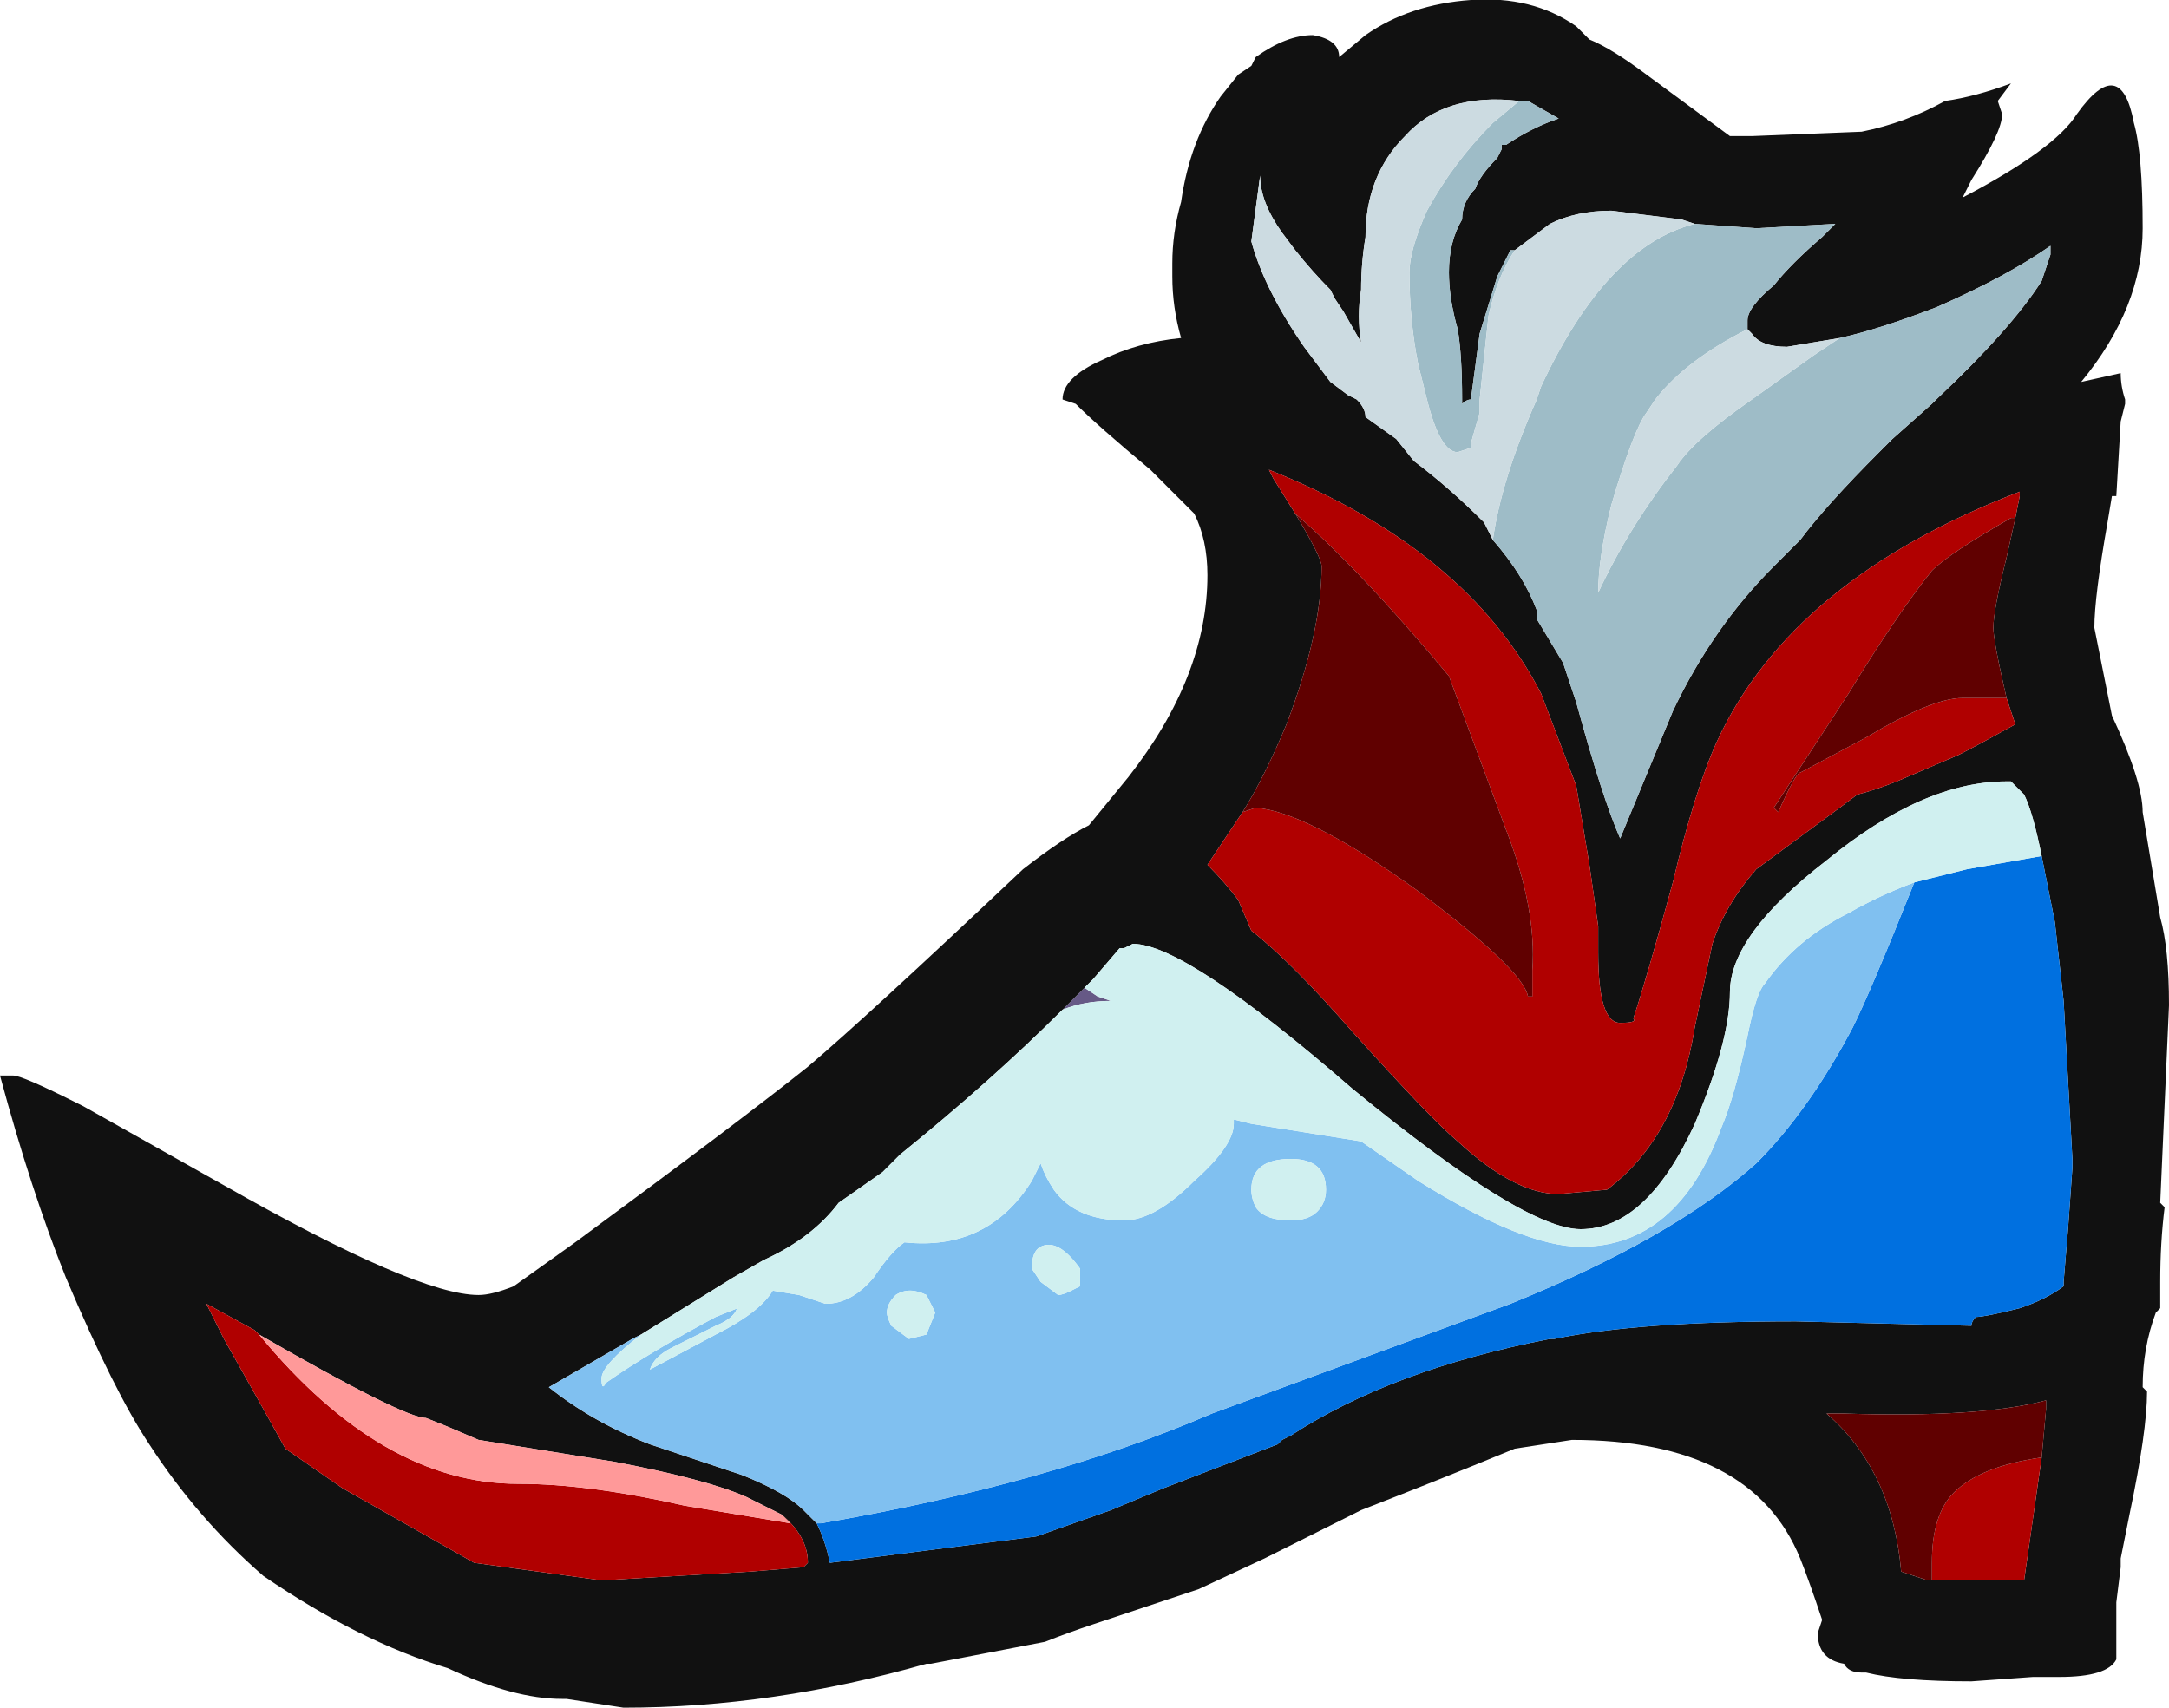 <?xml version="1.0" encoding="UTF-8" standalone="no"?>
<svg xmlns:ffdec="https://www.free-decompiler.com/flash" xmlns:xlink="http://www.w3.org/1999/xlink" ffdec:objectType="frame" height="136.15px" width="172.9px" xmlns="http://www.w3.org/2000/svg">
  <g transform="matrix(1.0, 0.0, 0.0, 1.0, 152.25, 98.35)">
    <use ffdec:characterId="1158" height="19.45" transform="matrix(7.0, 0.0, 0.0, 7.0, -152.25, -98.35)" width="24.7" xlink:href="#shape0"/>
  </g>
  <defs>
    <g id="shape0" transform="matrix(1.0, 0.0, 0.0, 1.0, 21.75, 14.05)">
      <path d="M-9.3 -2.9 L-9.4 -2.8 -9.25 -2.7 -9.1 -2.65 Q-9.4 -2.65 -9.65 -2.55 L-9.3 -2.9" fill="#665986" fill-rule="evenodd" stroke="none"/>
      <path d="M2.55 -12.65 Q2.65 -12.3 2.65 -11.45 2.65 -10.55 1.95 -9.7 L2.4 -9.8 Q2.4 -9.65 2.45 -9.5 L2.45 -9.45 2.4 -9.25 2.35 -8.4 2.3 -8.4 2.25 -8.1 Q2.1 -7.25 2.1 -6.9 L2.3 -5.9 Q2.65 -5.15 2.65 -4.8 L2.85 -3.6 Q2.95 -3.25 2.95 -2.6 L2.85 -0.35 2.9 -0.3 Q2.85 0.1 2.85 0.55 L2.85 0.85 2.8 0.9 Q2.65 1.3 2.65 1.75 L2.7 1.8 Q2.7 2.25 2.5 3.2 L2.4 3.7 2.4 3.8 2.35 4.2 2.35 4.85 Q2.25 5.05 1.7 5.05 L1.4 5.05 0.7 5.1 Q-0.1 5.1 -0.5 5.0 L-0.55 5.0 Q-0.7 5.0 -0.75 4.9 -1.05 4.85 -1.05 4.55 L-1.0 4.4 Q-1.15 3.95 -1.25 3.7 -1.8 2.35 -3.85 2.35 L-4.5 2.45 Q-5.35 2.8 -6.25 3.15 L-7.35 3.7 -8.1 4.05 -9.3 4.45 Q-9.6 4.55 -9.85 4.65 L-11.15 4.9 -11.2 4.9 Q-12.95 5.4 -14.65 5.4 L-15.3 5.3 -15.35 5.3 Q-15.9 5.3 -16.65 4.95 -17.65 4.65 -18.75 3.9 -19.5 3.25 -20.05 2.4 -20.45 1.8 -21.0 0.5 -21.4 -0.5 -21.75 -1.8 L-21.6 -1.8 Q-21.5 -1.8 -20.9 -1.5 L-20.8 -1.45 -19.2 -0.55 Q-17.0 0.7 -16.3 0.7 -16.15 0.7 -15.9 0.6 L-15.2 0.1 Q-13.3 -1.3 -12.55 -1.9 -11.9 -2.45 -10.1 -4.15 -9.65 -4.5 -9.35 -4.65 L-8.9 -5.2 Q-8.0 -6.35 -8.0 -7.5 -8.0 -7.9 -8.15 -8.2 L-8.65 -8.7 Q-9.25 -9.2 -9.5 -9.45 L-9.65 -9.5 Q-9.65 -9.75 -9.2 -9.95 -8.8 -10.15 -8.3 -10.2 -8.4 -10.55 -8.4 -10.9 L-8.4 -11.05 Q-8.4 -11.4 -8.3 -11.75 -8.2 -12.45 -7.85 -12.95 L-7.65 -13.2 -7.5 -13.3 -7.45 -13.4 Q-7.1 -13.65 -6.8 -13.65 -6.5 -13.6 -6.5 -13.4 L-6.2 -13.65 Q-5.7 -14.0 -5.0 -14.05 -4.3 -14.1 -3.8 -13.75 L-3.65 -13.6 Q-3.4 -13.5 -3.0 -13.2 L-2.05 -12.5 -1.8 -12.5 -0.55 -12.55 Q-0.05 -12.65 0.4 -12.9 0.75 -12.95 1.15 -13.1 L1.0 -12.9 1.05 -12.75 Q1.05 -12.55 0.7 -12.0 L0.6 -11.8 Q1.65 -12.35 1.9 -12.75 2.4 -13.45 2.55 -12.65 M-4.75 -7.9 Q-4.4 -7.5 -4.25 -7.1 L-4.25 -7.0 -3.95 -6.5 -3.8 -6.05 Q-3.5 -4.95 -3.3 -4.5 L-2.7 -5.95 Q-2.25 -6.9 -1.55 -7.6 L-1.25 -7.9 Q-0.95 -8.3 -0.35 -8.9 L-0.2 -9.05 0.25 -9.45 0.3 -9.5 Q1.15 -10.3 1.5 -10.85 L1.6 -11.15 1.6 -11.25 Q1.1 -10.9 0.3 -10.55 -0.35 -10.3 -0.8 -10.2 L-1.4 -10.1 Q-1.7 -10.1 -1.8 -10.25 L-1.85 -10.3 -1.85 -10.4 Q-1.85 -10.55 -1.55 -10.8 -1.35 -11.05 -1.0 -11.35 L-0.85 -11.5 -1.75 -11.45 -2.45 -11.5 -2.6 -11.55 -3.4 -11.65 Q-3.8 -11.65 -4.1 -11.5 L-4.5 -11.2 -4.55 -11.2 -4.7 -10.9 -4.9 -10.25 -5.0 -9.5 Q-5.05 -9.5 -5.1 -9.45 L-5.1 -9.5 Q-5.1 -10.0 -5.15 -10.3 -5.25 -10.65 -5.25 -10.95 -5.25 -11.3 -5.1 -11.55 -5.1 -11.75 -4.95 -11.9 -4.9 -12.05 -4.7 -12.25 L-4.65 -12.35 -4.65 -12.4 -4.6 -12.4 Q-4.3 -12.6 -4.0 -12.7 L-4.35 -12.9 -4.45 -12.9 Q-5.3 -13.0 -5.75 -12.5 -6.2 -12.05 -6.2 -11.35 -6.25 -11.05 -6.25 -10.75 -6.3 -10.45 -6.25 -10.15 L-6.45 -10.5 -6.55 -10.65 -6.6 -10.75 Q-6.8 -10.95 -7.0 -11.2 L-7.15 -11.4 Q-7.4 -11.75 -7.4 -12.05 L-7.5 -11.3 Q-7.35 -10.75 -6.9 -10.1 L-6.6 -9.7 -6.4 -9.55 -6.3 -9.5 Q-6.2 -9.4 -6.2 -9.3 L-5.85 -9.05 -5.65 -8.8 Q-5.25 -8.5 -4.85 -8.1 L-4.75 -7.9 M1.2 -8.15 L1.25 -8.4 1.25 -8.45 Q-1.35 -7.45 -2.2 -5.6 -2.45 -5.05 -2.7 -4.0 -3.0 -2.9 -3.15 -2.45 -3.1 -2.4 -3.3 -2.4 -3.55 -2.4 -3.55 -3.2 L-3.55 -3.5 -3.65 -4.2 -3.8 -5.1 -4.2 -6.15 Q-5.05 -7.8 -7.3 -8.7 L-7.25 -8.6 -7.0 -8.2 Q-6.7 -7.7 -6.7 -7.6 -6.7 -6.85 -7.1 -5.8 -7.35 -5.2 -7.6 -4.8 L-8.0 -4.2 Q-7.8 -4.0 -7.65 -3.8 L-7.5 -3.45 Q-7.05 -3.1 -6.35 -2.3 -5.45 -1.3 -5.15 -1.05 -4.5 -0.45 -4.0 -0.45 L-3.45 -0.5 Q-2.65 -1.1 -2.45 -2.35 L-2.25 -3.3 Q-2.1 -3.75 -1.75 -4.15 L-0.8 -4.85 -0.6 -5.0 Q-0.4 -5.05 -0.15 -5.15 L0.55 -5.45 Q0.75 -5.55 1.2 -5.8 L1.1 -6.1 Q0.95 -6.75 0.95 -6.9 0.95 -7.1 1.1 -7.7 L1.2 -8.15 M1.5 -4.3 Q1.4 -4.8 1.3 -5.0 L1.15 -5.15 1.1 -5.15 Q0.15 -5.15 -0.95 -4.25 -2.05 -3.4 -2.05 -2.75 -2.05 -2.2 -2.45 -1.25 -3.0 -0.05 -3.75 -0.05 -4.4 -0.05 -6.35 -1.65 -8.25 -3.3 -8.85 -3.3 L-8.95 -3.25 -9.0 -3.25 -9.3 -2.9 -9.65 -2.55 Q-10.45 -1.75 -11.5 -0.9 L-11.7 -0.7 -12.2 -0.35 Q-12.5 0.05 -13.05 0.3 L-13.4 0.5 -14.45 1.15 -14.55 1.2 -15.5 1.75 Q-15.0 2.15 -14.35 2.4 L-13.3 2.75 Q-12.8 2.95 -12.6 3.15 L-12.45 3.3 Q-12.35 3.5 -12.3 3.75 L-9.95 3.45 -9.1 3.15 -8.5 2.9 -7.2 2.4 -7.15 2.35 -7.05 2.3 Q-5.9 1.55 -4.1 1.2 L-4.05 1.2 Q-3.1 1.0 -1.3 1.0 L0.7 1.05 Q0.7 1.0 0.75 0.95 0.85 0.95 1.25 0.85 1.55 0.75 1.75 0.6 L1.75 0.55 1.8 -0.05 1.85 -0.75 1.85 -0.85 1.75 -2.65 1.65 -3.55 1.5 -4.3 M1.5 2.55 L1.55 2.0 1.55 1.9 Q0.8 2.1 -0.75 2.05 L-0.95 2.05 Q-0.2 2.7 -0.1 3.85 L0.2 3.95 0.25 3.95 1.3 3.95 1.5 2.55 M-12.85 3.2 L-13.25 3.0 Q-13.7 2.8 -14.75 2.6 L-16.3 2.35 -16.65 2.2 -16.9 2.1 Q-17.15 2.1 -18.8 1.15 L-18.85 1.1 -19.4 0.8 -19.2 1.2 -18.75 2.0 -18.5 2.45 -17.85 2.9 -16.35 3.75 -14.9 3.95 -13.2 3.85 -12.6 3.8 -12.55 3.75 Q-12.55 3.45 -12.85 3.2" fill="#111111" fill-rule="evenodd" stroke="none"/>
      <path d="M0.05 -4.0 L0.65 -4.15 1.5 -4.3 1.65 -3.55 1.75 -2.65 1.85 -0.85 1.85 -0.75 1.8 -0.05 1.75 0.55 1.75 0.6 Q1.55 0.75 1.25 0.85 0.85 0.95 0.75 0.95 0.7 1.0 0.7 1.05 L-1.3 1.0 Q-3.1 1.0 -4.05 1.2 L-4.1 1.2 Q-5.9 1.55 -7.05 2.3 L-7.15 2.35 -7.2 2.4 -8.5 2.9 -9.1 3.15 -9.95 3.45 -12.3 3.75 Q-12.35 3.5 -12.45 3.3 L-12.4 3.3 Q-9.8 2.85 -7.95 2.05 L-4.55 0.8 Q-2.7 0.05 -1.75 -0.8 -1.15 -1.4 -0.65 -2.35 -0.45 -2.75 0.05 -4.0" fill="#0070e0" fill-rule="evenodd" stroke="none"/>
      <path d="M-14.45 1.15 Q-14.9 1.5 -14.9 1.65 -14.9 1.8 -14.85 1.7 -14.35 1.35 -13.6 0.95 L-13.35 0.85 -13.35 0.8 Q-13.35 0.95 -13.6 1.05 L-14.1 1.3 Q-14.3 1.4 -14.35 1.55 L-13.6 1.15 Q-13.1 0.9 -12.95 0.65 L-12.65 0.7 -12.35 0.8 Q-12.05 0.8 -11.8 0.5 -11.6 0.2 -11.45 0.1 -10.5 0.2 -10.0 -0.6 L-9.9 -0.8 Q-9.85 -0.65 -9.75 -0.5 -9.5 -0.15 -8.95 -0.15 -8.6 -0.15 -8.15 -0.6 -7.7 -1.0 -7.7 -1.25 L-7.7 -1.3 -7.5 -1.25 -6.25 -1.05 -5.6 -0.6 Q-4.4 0.15 -3.75 0.15 -2.65 0.15 -2.15 -1.2 -2.0 -1.55 -1.85 -2.25 -1.75 -2.75 -1.65 -2.85 -1.3 -3.35 -0.7 -3.65 -0.35 -3.85 0.05 -4.0 -0.45 -2.75 -0.65 -2.35 -1.15 -1.4 -1.75 -0.8 -2.7 0.05 -4.55 0.8 L-7.95 2.05 Q-9.8 2.85 -12.4 3.3 L-12.45 3.3 -12.6 3.15 Q-12.8 2.95 -13.3 2.75 L-14.35 2.4 Q-15.0 2.15 -15.5 1.75 L-14.55 1.2 -14.45 1.15 M-11.2 0.7 Q-11.4 0.6 -11.55 0.7 -11.65 0.8 -11.65 0.9 -11.65 0.95 -11.6 1.05 L-11.4 1.2 -11.2 1.15 -11.1 0.9 -11.2 0.7 M-9.55 0.65 L-9.45 0.6 -9.45 0.4 Q-9.7 0.05 -9.9 0.15 -10.0 0.2 -10.0 0.4 L-9.9 0.55 -9.7 0.7 Q-9.65 0.7 -9.55 0.65 M-7.5 -0.5 Q-7.5 -0.4 -7.45 -0.3 -7.35 -0.15 -7.05 -0.15 -6.85 -0.15 -6.75 -0.25 -6.65 -0.35 -6.65 -0.5 -6.65 -0.85 -7.05 -0.85 -7.5 -0.85 -7.5 -0.5" fill="#80c0f0" fill-rule="evenodd" stroke="none"/>
      <path d="M-0.8 -10.2 Q-0.35 -10.3 0.3 -10.55 1.1 -10.9 1.6 -11.25 L1.6 -11.15 1.5 -10.85 Q1.15 -10.3 0.3 -9.5 L0.25 -9.45 -0.2 -9.05 -0.35 -8.9 Q-0.95 -8.3 -1.25 -7.9 L-1.55 -7.6 Q-2.25 -6.9 -2.7 -5.95 L-3.3 -4.5 Q-3.5 -4.95 -3.8 -6.05 L-3.95 -6.5 -4.25 -7.0 -4.25 -7.1 Q-4.4 -7.5 -4.75 -7.9 -4.65 -8.6 -4.25 -9.5 L-4.2 -9.65 Q-3.45 -11.25 -2.45 -11.5 L-1.75 -11.45 -0.85 -11.5 -1.0 -11.35 Q-1.35 -11.05 -1.55 -10.8 -1.85 -10.55 -1.85 -10.4 L-1.85 -10.3 Q-2.55 -9.95 -2.9 -9.5 L-3.0 -9.35 Q-3.15 -9.15 -3.4 -8.3 -3.55 -7.7 -3.55 -7.3 -3.2 -8.05 -2.65 -8.75 -2.45 -9.05 -1.8 -9.5 L-1.1 -10.0 -0.8 -10.2 M-4.45 -12.9 L-4.35 -12.9 -4.0 -12.7 Q-4.3 -12.6 -4.6 -12.4 L-4.65 -12.4 -4.65 -12.35 -4.7 -12.25 Q-4.9 -12.05 -4.95 -11.9 -5.1 -11.75 -5.1 -11.55 -5.25 -11.3 -5.25 -10.95 -5.25 -10.65 -5.15 -10.3 -5.1 -10.0 -5.1 -9.5 L-5.1 -9.45 Q-5.05 -9.5 -5.0 -9.5 L-4.9 -10.25 -4.7 -10.9 -4.55 -11.2 -4.5 -11.2 Q-4.7 -10.9 -4.8 -10.45 L-4.9 -9.5 -4.9 -9.35 -5.0 -9.0 -5.0 -8.95 -5.15 -8.9 Q-5.35 -8.9 -5.5 -9.5 L-5.6 -9.9 Q-5.7 -10.4 -5.7 -10.95 -5.7 -11.2 -5.5 -11.65 -5.2 -12.2 -4.75 -12.65 L-4.45 -12.9" fill="#9ebcc7" fill-rule="evenodd" stroke="none"/>
      <path d="M-0.8 -10.2 L-1.1 -10.0 -1.8 -9.5 Q-2.45 -9.05 -2.65 -8.75 -3.2 -8.05 -3.55 -7.3 -3.55 -7.7 -3.4 -8.3 -3.15 -9.15 -3.0 -9.35 L-2.9 -9.5 Q-2.55 -9.95 -1.85 -10.3 L-1.8 -10.25 Q-1.7 -10.1 -1.4 -10.1 L-0.8 -10.2 M-2.45 -11.5 Q-3.45 -11.25 -4.2 -9.65 L-4.25 -9.5 Q-4.65 -8.6 -4.75 -7.9 L-4.85 -8.1 Q-5.25 -8.5 -5.65 -8.8 L-5.85 -9.05 -6.2 -9.3 Q-6.2 -9.4 -6.3 -9.5 L-6.4 -9.55 -6.6 -9.7 -6.9 -10.1 Q-7.35 -10.75 -7.5 -11.3 L-7.4 -12.05 Q-7.4 -11.75 -7.15 -11.4 L-7.0 -11.2 Q-6.8 -10.95 -6.6 -10.75 L-6.55 -10.65 -6.45 -10.5 -6.25 -10.15 Q-6.3 -10.45 -6.25 -10.75 -6.25 -11.05 -6.2 -11.35 -6.2 -12.05 -5.75 -12.5 -5.3 -13.0 -4.45 -12.9 L-4.75 -12.65 Q-5.2 -12.2 -5.5 -11.65 -5.7 -11.2 -5.7 -10.95 -5.7 -10.4 -5.6 -9.9 L-5.5 -9.5 Q-5.35 -8.9 -5.15 -8.9 L-5.0 -8.95 -5.0 -9.0 -4.9 -9.35 -4.9 -9.5 -4.8 -10.45 Q-4.7 -10.9 -4.5 -11.2 L-4.1 -11.5 Q-3.8 -11.65 -3.4 -11.65 L-2.6 -11.55 -2.45 -11.5" fill="#ccdbe1" fill-rule="evenodd" stroke="none"/>
      <path d="M1.5 -4.3 L0.65 -4.15 0.05 -4.0 Q-0.35 -3.85 -0.7 -3.65 -1.3 -3.35 -1.65 -2.85 -1.75 -2.75 -1.85 -2.25 -2.0 -1.55 -2.15 -1.2 -2.65 0.15 -3.75 0.15 -4.4 0.15 -5.6 -0.6 L-6.25 -1.05 -7.5 -1.25 -7.7 -1.3 -7.7 -1.25 Q-7.7 -1.0 -8.15 -0.6 -8.6 -0.15 -8.95 -0.15 -9.5 -0.15 -9.75 -0.5 -9.85 -0.65 -9.9 -0.8 L-10.0 -0.6 Q-10.5 0.2 -11.45 0.1 -11.6 0.2 -11.8 0.5 -12.05 0.8 -12.35 0.8 L-12.65 0.7 -12.95 0.65 Q-13.1 0.9 -13.6 1.15 L-14.35 1.55 Q-14.3 1.4 -14.1 1.3 L-13.6 1.05 Q-13.35 0.95 -13.35 0.8 L-13.35 0.85 -13.6 0.95 Q-14.35 1.35 -14.85 1.7 -14.9 1.8 -14.9 1.65 -14.9 1.5 -14.45 1.15 L-13.4 0.5 -13.05 0.3 Q-12.5 0.05 -12.2 -0.35 L-11.7 -0.7 -11.5 -0.9 Q-10.45 -1.75 -9.65 -2.55 -9.4 -2.65 -9.1 -2.65 L-9.25 -2.7 -9.4 -2.8 -9.3 -2.9 -9.0 -3.25 -8.95 -3.25 -8.85 -3.3 Q-8.25 -3.3 -6.35 -1.65 -4.4 -0.05 -3.75 -0.05 -3.0 -0.05 -2.45 -1.25 -2.05 -2.2 -2.05 -2.75 -2.05 -3.4 -0.95 -4.25 0.15 -5.15 1.1 -5.15 L1.15 -5.15 1.3 -5.0 Q1.4 -4.8 1.5 -4.3 M-7.5 -0.5 Q-7.5 -0.85 -7.05 -0.85 -6.65 -0.85 -6.65 -0.5 -6.65 -0.35 -6.75 -0.25 -6.85 -0.15 -7.05 -0.15 -7.35 -0.15 -7.45 -0.3 -7.5 -0.4 -7.5 -0.5 M-9.55 0.65 Q-9.65 0.7 -9.7 0.7 L-9.9 0.55 -10.0 0.4 Q-10.0 0.2 -9.9 0.15 -9.7 0.05 -9.45 0.4 L-9.45 0.6 -9.55 0.65 M-11.2 0.7 L-11.1 0.9 -11.2 1.15 -11.4 1.2 -11.6 1.05 Q-11.65 0.95 -11.65 0.9 -11.65 0.8 -11.55 0.7 -11.4 0.6 -11.2 0.7" fill="#d0f0f0" fill-rule="evenodd" stroke="none"/>
      <path d="M-7.0 -8.2 L-7.25 -8.6 -7.3 -8.7 Q-5.05 -7.8 -4.2 -6.15 L-3.8 -5.1 -3.65 -4.2 -3.55 -3.5 -3.55 -3.2 Q-3.55 -2.4 -3.3 -2.4 -3.1 -2.4 -3.15 -2.45 -3.0 -2.9 -2.7 -4.0 -2.45 -5.05 -2.2 -5.6 -1.35 -7.45 1.25 -8.45 L1.25 -8.4 1.2 -8.15 1.15 -8.15 Q0.45 -7.75 0.25 -7.55 -0.15 -7.05 -0.7 -6.15 L-1.55 -4.85 -1.5 -4.8 Q-1.3 -5.25 -1.25 -5.25 L-0.5 -5.65 Q0.25 -6.1 0.6 -6.1 0.85 -6.1 1.1 -6.1 L1.2 -5.8 Q0.75 -5.55 0.55 -5.45 L-0.15 -5.15 Q-0.4 -5.05 -0.6 -5.0 L-0.8 -4.85 -1.75 -4.15 Q-2.1 -3.75 -2.25 -3.3 L-2.45 -2.35 Q-2.65 -1.1 -3.45 -0.5 L-4.0 -0.45 Q-4.5 -0.45 -5.15 -1.05 -5.45 -1.3 -6.35 -2.3 -7.05 -3.1 -7.5 -3.45 L-7.65 -3.8 Q-7.8 -4.0 -8.0 -4.2 L-7.6 -4.8 -7.45 -4.85 Q-6.85 -4.8 -5.6 -3.9 -4.4 -3.0 -4.35 -2.7 L-4.3 -2.7 Q-4.3 -2.75 -4.3 -3.0 L-4.3 -3.0 Q-4.25 -3.7 -4.6 -4.6 L-5.25 -6.35 Q-6.25 -7.55 -7.0 -8.2 M0.25 3.95 L0.25 3.75 Q0.25 3.2 0.5 2.95 0.8 2.65 1.5 2.55 L1.3 3.95 0.25 3.95 M-18.8 1.15 Q-17.4 2.85 -15.85 2.85 -15.05 2.85 -13.95 3.1 L-12.75 3.3 -12.85 3.2 Q-12.55 3.45 -12.55 3.75 L-12.6 3.8 -13.2 3.85 -14.9 3.95 -16.35 3.75 -17.85 2.9 -18.5 2.45 -18.75 2.0 -19.2 1.2 -19.4 0.8 -18.85 1.1 -18.8 1.15" fill="#b00000" fill-rule="evenodd" stroke="none"/>
      <path d="M1.2 -8.15 L1.1 -7.7 Q0.95 -7.1 0.95 -6.9 0.95 -6.75 1.1 -6.1 0.85 -6.1 0.6 -6.1 0.25 -6.1 -0.5 -5.65 L-1.25 -5.25 Q-1.3 -5.25 -1.5 -4.8 L-1.55 -4.85 -0.7 -6.15 Q-0.15 -7.05 0.25 -7.55 0.45 -7.75 1.15 -8.15 L1.2 -8.15 M-7.6 -4.8 Q-7.35 -5.2 -7.1 -5.8 -6.7 -6.85 -6.7 -7.6 -6.7 -7.7 -7.0 -8.2 -6.25 -7.55 -5.25 -6.35 L-4.6 -4.6 Q-4.25 -3.7 -4.3 -3.0 L-4.3 -3.0 Q-4.3 -2.75 -4.3 -2.7 L-4.35 -2.7 Q-4.4 -3.0 -5.6 -3.9 -6.85 -4.8 -7.45 -4.85 L-7.6 -4.8 M0.25 3.95 L0.2 3.95 -0.1 3.85 Q-0.2 2.7 -0.95 2.05 L-0.75 2.05 Q0.8 2.1 1.55 1.9 L1.55 2.0 1.5 2.55 Q0.8 2.65 0.5 2.95 0.25 3.2 0.25 3.75 L0.25 3.95" fill="#600000" fill-rule="evenodd" stroke="none"/>
      <path d="M-18.8 1.15 Q-17.15 2.1 -16.9 2.1 L-16.65 2.2 -16.3 2.35 -14.75 2.6 Q-13.7 2.8 -13.25 3.0 L-12.85 3.2 -12.75 3.3 -13.95 3.1 Q-15.05 2.85 -15.85 2.85 -17.4 2.85 -18.8 1.15" fill="#ff9999" fill-rule="evenodd" stroke="none"/>
    </g>
  </defs>
</svg>
